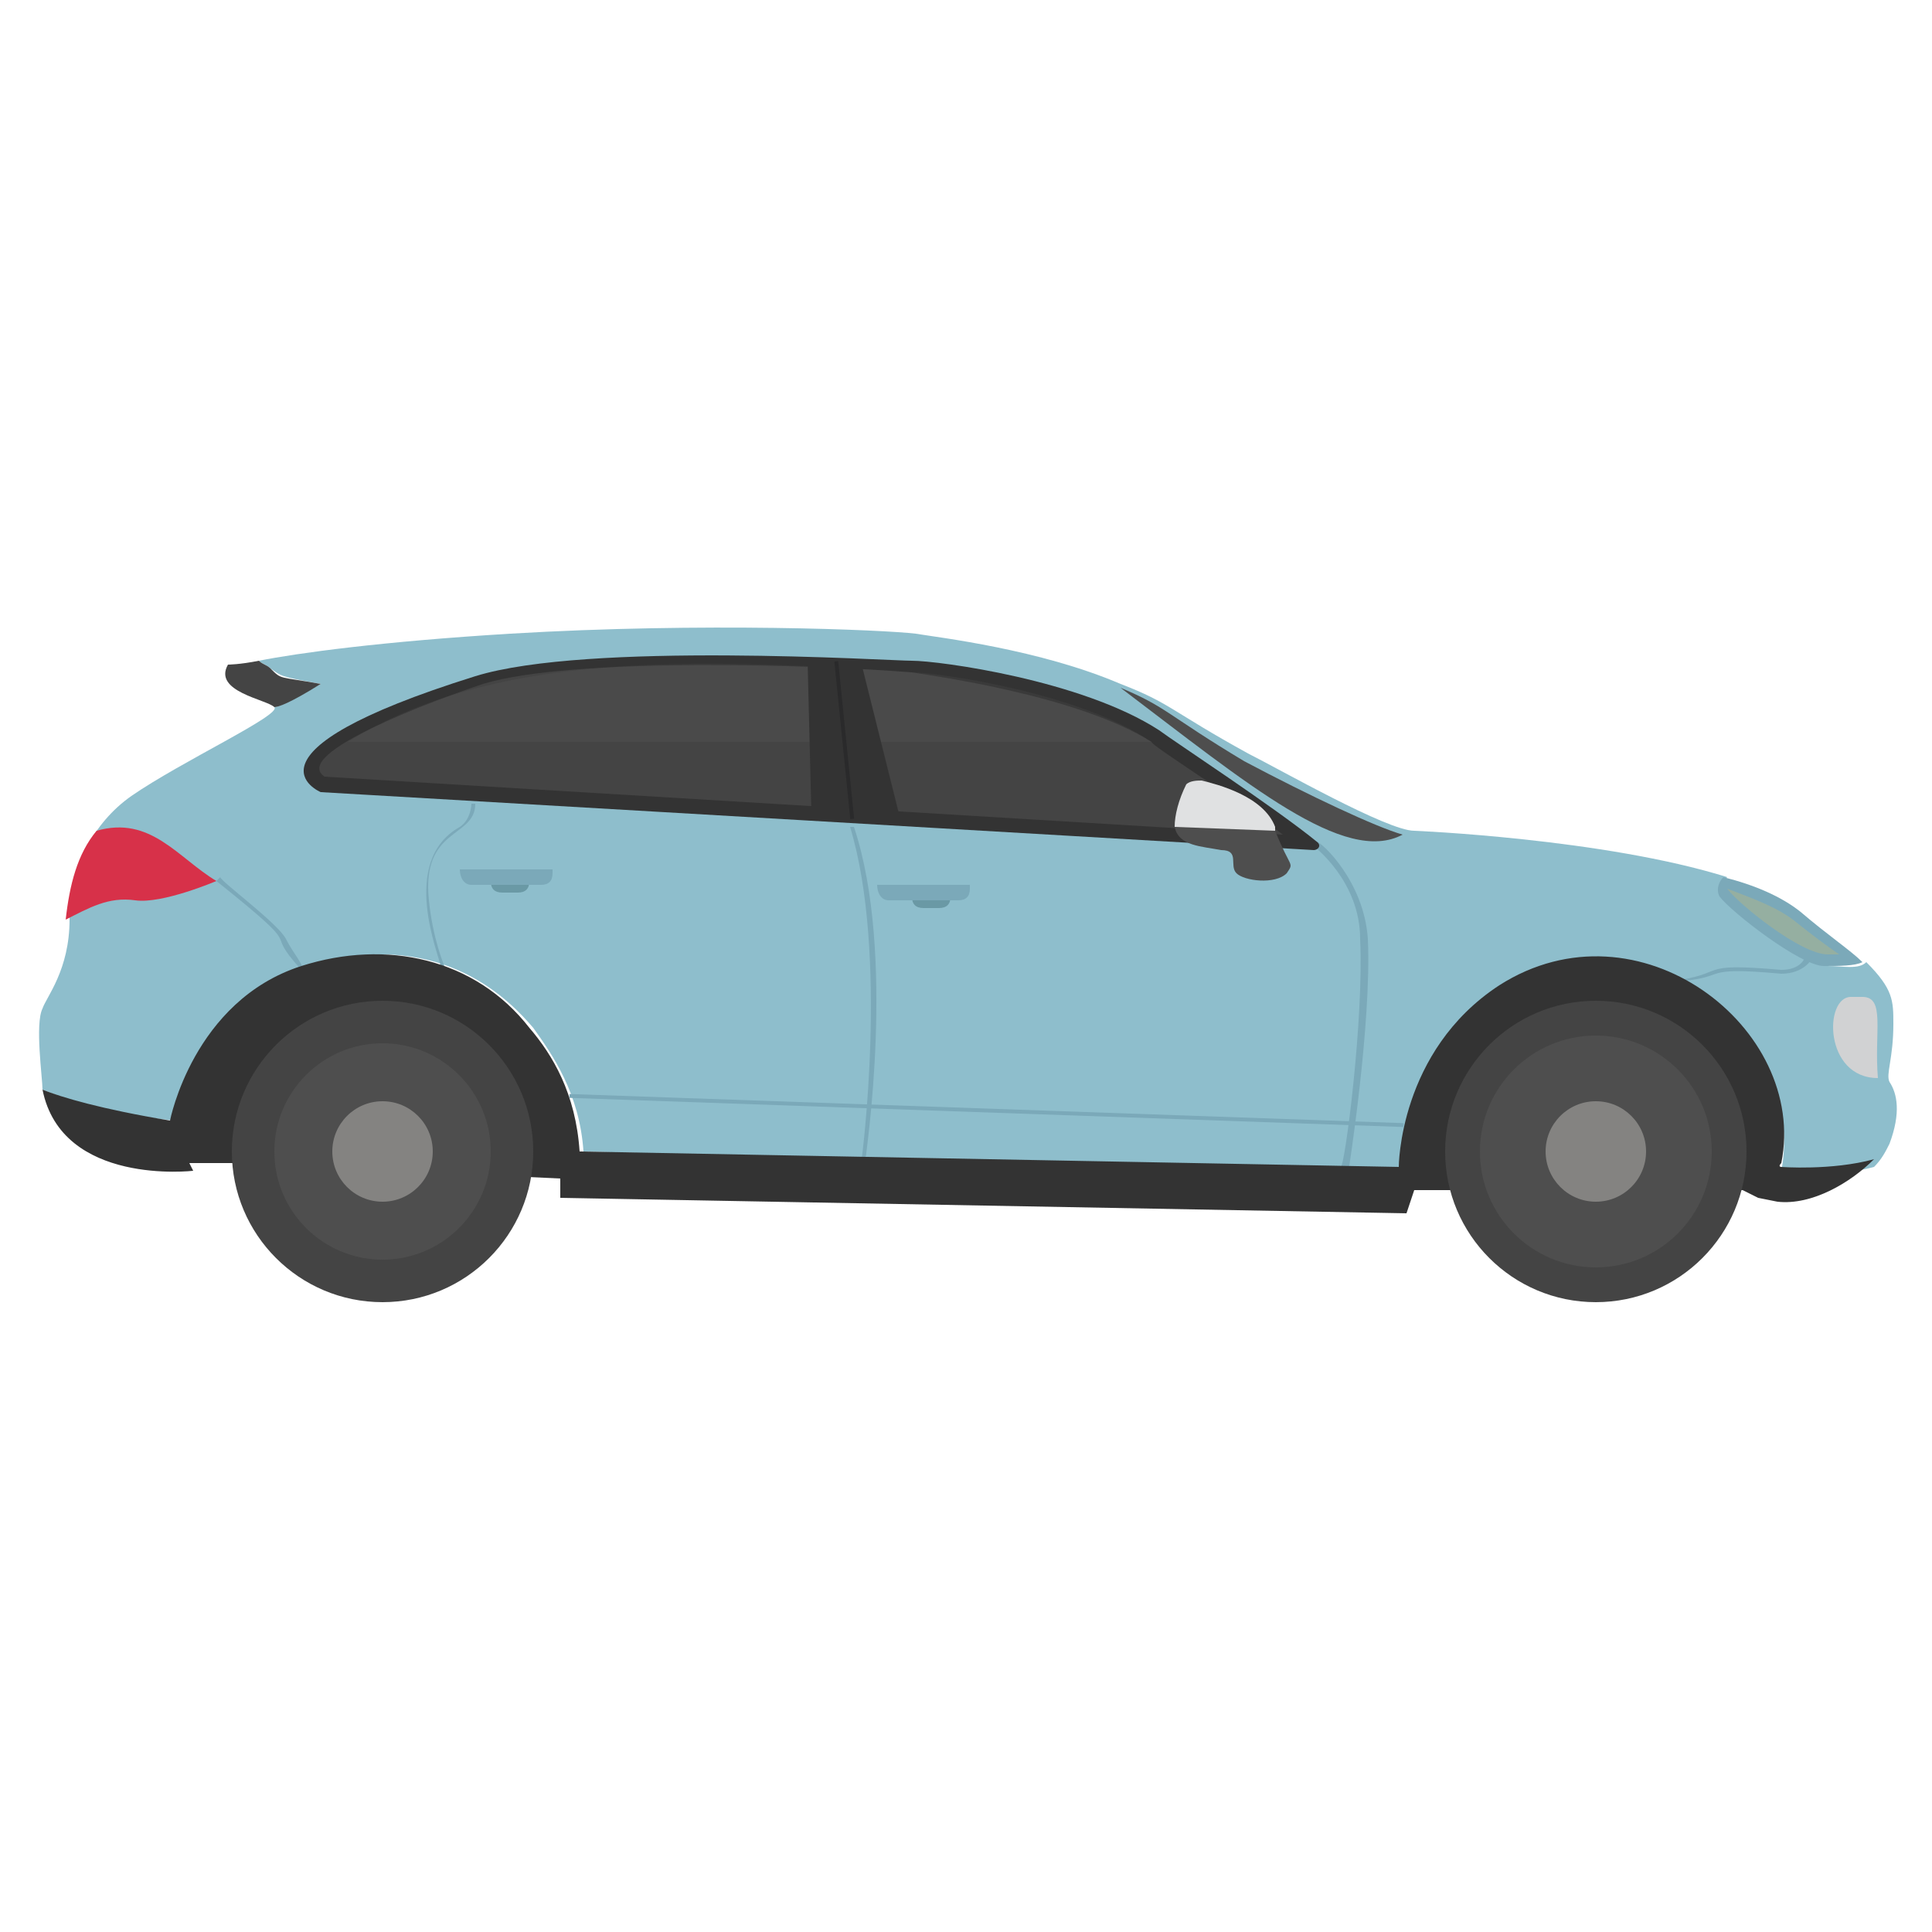 <svg xmlns="http://www.w3.org/2000/svg" id="Layer_1" enable-background="new 0 0 50 50" viewBox="0 0 50 50"><path fill="#8ebecc" d="M1.1,28.2c0.5,0.2,1.5,0.6,3.4,0.8c0.1-0.1,0.6-3.3,3.8-4.1c3.2-0.8,4.9,1,5.5,1.7c0.5,0.7,1.2,1.7,1.3,3.2
		l21.1,0.6c0,0,0-3,2.6-4.7c3.5-2.3,8,1,7.3,4.6c0,0.1,0,0.1,0,0.1s1.3,0.1,2.4-0.2l0,0c0.2-0.2,0.3-0.4,0.4-0.6
		c0.3-0.8,0.2-1.3,0-1.6c-0.1-0.2,0.1-0.6,0.1-1.5c0-0.6,0-0.9-0.7-1.6c-0.2,0.2-0.6,0.1-1,0.1c-0.6,0-2.4-1.5-2.7-1.8
		c-0.2-0.2,0-0.4,0.1-0.5c-3.2-1-8.1-1.2-8.1-1.2c0,0,0,0,0,0c-0.7,0-3.5-1.6-4.3-2c0,0,0,0,0,0c-2-1.1-2-1.3-3.3-1.8
		c-2.1-0.9-4.7-1.2-5.3-1.3c-0.8-0.1-5.5-0.3-10.5,0c-3.3,0.2-5.5,0.5-6.5,0.7c0.1,0.1,0.2,0.1,0.3,0.2c0.3,0.2,0.2,0.2,1.3,0.4
		c-0.9,0.5-1.1,0.6-1.2,0.6c0.2,0.2-2.4,1.4-3.7,2.3c-1,0.7-1.6,1.9-1.6,3.1h0c0,0,0,0.1,0,0.1c0,1.3-0.6,2-0.7,2.3
		C0.9,26.5,1.1,27.9,1.1,28.2z"/><path fill="#7ba9b9" d="M43.2 25.4c1.6-.2.6-.5 2.9-.3.5 0 .6-.3.6-.3l.1 0 .1 0c0 0-.2.4-.8.4-2.2-.2-1.3.1-2.7.2L43.2 25.4zM34.9 30.3c0 0 .6-3.8.5-6-.1-1.5-1.2-2.5-1.3-2.5L34 21.9c0 0 1.2.9 1.2 2.4.1 2.1-.4 5.9-.5 5.9L34.9 30.3z"/><path fill="#333" d="M8.3,20.5L34,22c0.1,0,0.2-0.1,0.1-0.2c-1.1-0.9-3.7-2.6-4.1-2.9c-2-1.3-5.7-1.8-6.4-1.8
		c-0.6,0-8.4-0.5-11.3,0.4C5.9,19.5,8.3,20.5,8.3,20.5z"/><path fill="#444" d="M33.2,21.6c-1.3-1-3.4-2.3-3.4-2.4c-1.9-1.2-5.6-1.7-6.2-1.8c-2.5-0.2-8.8-0.4-11.1,0.3
		c-1.2,0.4-5,1.8-4.1,2.4L33.2,21.6z"/><path fill="#c5c5c5" d="M9,19.2c3.7-2.3,8.8-2.2,14.6-1.8c0.6,0,4.3,0.5,6.2,1.8l0,0H9z" opacity=".05"/><path fill="#4e4e4e" d="M29,17.8c3.3,2.5,5.8,4.6,7.3,3.8c-0.7-0.2-2.4-1-4.1-1.9c0,0,0,0,0,0C30.2,18.5,30.2,18.3,29,17.8z"/><path fill="#444" d="M7.1,18.3c0.1,0,0.4-0.1,1.2-0.6c-1.1-0.2-1-0.1-1.3-0.4c-0.1-0.1-0.2-0.1-0.3-0.2c0,0,0,0,0,0
		c-0.5,0.1-0.8,0.1-0.8,0.1C5.5,17.9,6.9,18.1,7.1,18.3z"/><path fill="#d73149" d="M1.7,23.8c0.6-0.3,1.1-0.6,1.8-0.5c0.7,0.1,2.1-0.5,2.1-0.5c-1-0.6-1.7-1.7-3.1-1.3C2,22.1,1.8,22.9,1.7,23.8
		z"/><path fill="#7ba9b9" d="M7.8 25.1L7.8 25.1c.1-.1-.2-.4-.4-.8-.2-.4-1.7-1.5-1.7-1.6l-.1.1C8.1 24.8 6.7 23.9 7.8 25.1zM11.4 25l.1 0c0 0-.3-.7-.4-1.7-.2-1.9 1.2-1.6 1.2-2.5l-.1 0c0 0 0 .4-.3.6C10.3 22.3 11.4 24.8 11.4 25z"/><polygon fill="#333" points="22.3 17.2 23.3 21.2 21 21.1 20.9 17.1"/><rect width=".1" height="4.1" x="21.8" y="17.1" fill="#2a2a2b" transform="rotate(-5.768 21.886 19.165)"/><path fill="#7ba9b9" d="M22.4,30c0-0.1,0.8-5.3-0.3-8.6l-0.1,0c1,3.3,0.3,8.6,0.3,8.6L22.4,30z"/><rect width=".1" height="21.6" x="25.5" y="17.9" fill="#7ba9b9" transform="rotate(-88 25.561 28.73) scale(1)"/><path fill="#6a99a5" d="M23.6 23v.2c0 .2.1.3.3.3h.4c.2 0 .3-.1.3-.3V23H23.6zM12.7 22.6v.2c0 .2.1.3.3.3h.4c.2 0 .3-.1.3-.3v-.2H12.7z"/><path fill="#4e4e4e" d="M30.4,21.4C30.4,21.5,30.4,21.5,30.4,21.4c0.1,0.5,0.7,0.5,1.2,0.6c0.5,0,0.2,0.4,0.4,0.6c0.2,0.2,1,0.3,1.3,0
		c0.2-0.3,0.1-0.1-0.3-1.1c0,0,0,0,0-0.1c-0.3-0.8-1.5-1.1-1.9-1.2c-0.1,0-0.3,0-0.4,0.1C30.5,20.7,30.4,21.1,30.4,21.4z"/><path fill="#e0e1e2" d="M30.4,21.4l2.6,0.1c0,0,0,0,0-0.1c-0.3-0.8-1.5-1.1-1.9-1.2c-0.1,0-0.3,0-0.4,0.1
		C30.5,20.7,30.4,21.1,30.4,21.4z"/><path fill="#333" d="M1.1,28.2C1.1,28.2,1.1,28.2,1.1,28.2C1.6,30.7,5,30.3,5,30.3l-0.1-0.2H6l8.5,0.4V31l21.9,0.4l0.2-0.6l8.5,0
		l0.4,0.2l0.5,0.1c0.9,0.1,1.9-0.5,2.5-1.1c-1.1,0.3-2.4,0.2-2.4,0.2s-0.1,0,0-0.1c0.7-3.5-3.7-6.9-7.3-4.6
		c-2.6,1.7-2.6,4.7-2.6,4.7L15,29.8c-0.1-1.5-0.7-2.5-1.3-3.2c-1.4-1.8-3.7-2.3-5.9-1.6c-2.8,0.9-3.4,4-3.4,4
		C2.6,28.7,1.6,28.4,1.1,28.2z"/><path fill="#d1d2d3" d="M48.6,27.9c-0.1-1.2,0.2-2.1-0.4-2.1h-0.3C47.2,25.8,47.2,27.9,48.6,27.9z"/><path fill="#7ba9b9" d="M44.5,23.2c0.3,0.4,2.1,1.8,2.7,1.8c0.4,0,0.8,0,1-0.1c-0.3-0.3-0.9-0.7-1.6-1.3c-0.5-0.4-1.2-0.7-2-0.9
		C44.5,22.8,44.4,23,44.5,23.2z"/><path fill="#fc4" d="M47.6,24.7c-0.3-0.2-0.7-0.5-1.2-0.9c-0.4-0.3-0.9-0.5-1.7-0.8c0.3,0.4,1.9,1.7,2.6,1.7L47.6,24.7z" opacity=".2"/><circle cx="41.3" cy="29.8" r="3.9" fill="#444"/><circle cx="41.3" cy="29.8" r="3" fill="#4e4e4e"/><circle cx="41.3" cy="29.8" r="1.3" fill="#848381"/><circle cx="9.9" cy="29.8" r="3.9" fill="#444"/><circle cx="9.9" cy="29.8" r="2.8" fill="#4e4e4e"/><circle cx="9.9" cy="29.8" r="1.3" fill="#848381"/><path fill="#7ba9b9" d="M22.7 22.9L22.7 22.9c0 .2.1.4.3.4h1.8c.2 0 .3-.1.3-.3v-.1H22.7zM11.9 22.5L11.9 22.5c0 .2.1.4.3.4H14c.2 0 .3-.1.3-.3v-.1H11.9z"/></svg>